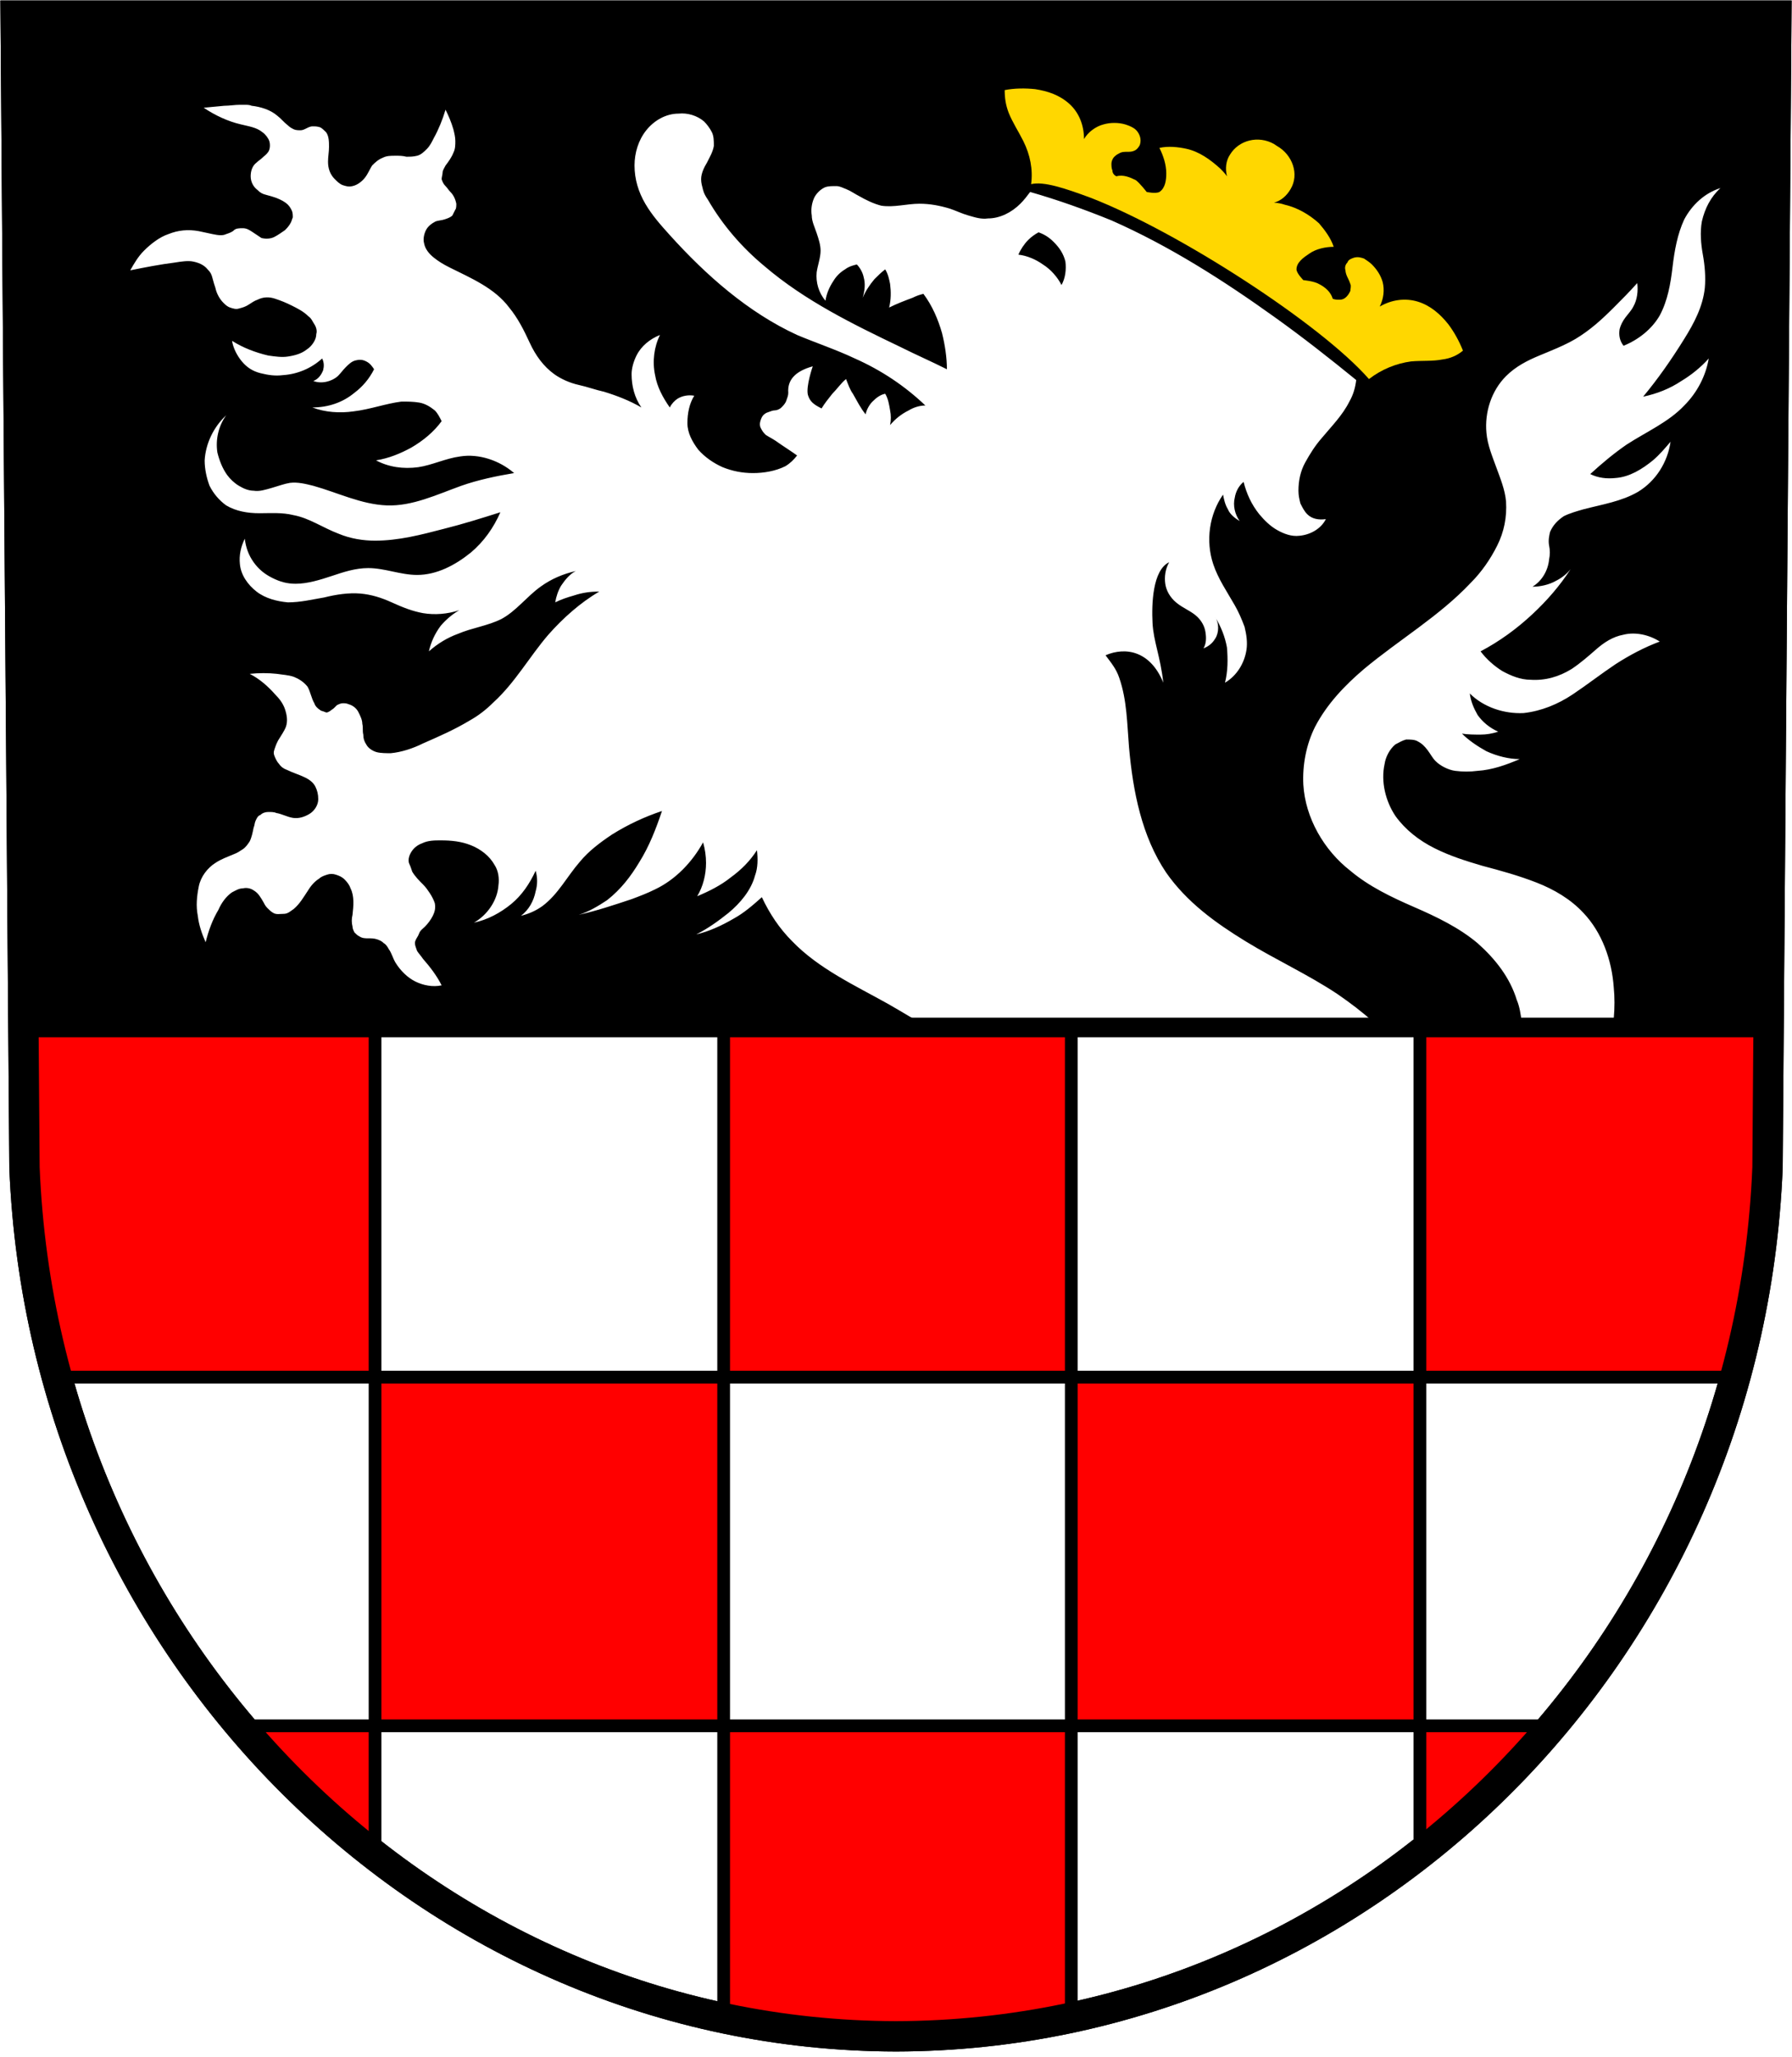 <?xml version="1.0"?>
<svg viewBox="0 0 183 210" xmlns="http://www.w3.org/2000/svg" xmlns:xlink="http://www.w3.org/1999/xlink">xxxxxxxxx
<defs>
<clipPath id="a">
<path id="b" d="m181.4 1.6-.9 117.6c-2 49.5-41.3 88.6-89 88.7-47.6-.1-87-39.3-89-88.7l-.9-117.6z" fill="none" stroke="#000" stroke-width="3.1"/>
</clipPath>
</defs>
<use fill="#fff" xlink:href="#b"/>
<path d="m1.6 1.7.8 103.2h92.4c-1.4-.8-2.7-1.6-4.1-2.4-3.4-1.9-7.1-3.6-9.8-6.4-1.3-1.3-2.3-2.8-3.1-4.5-.9.8-1.8 1.6-2.9 2.2-1.2.7-2.5 1.3-3.8 1.6 1.2-.6 2.3-1.4 3.3-2.2 1.2-1 2.3-2.3 2.7-3.8.3-.8.3-1.7.2-2.6-.7 1.1-1.6 2-2.7 2.8-1 .8-2.2 1.4-3.4 1.9.6-1 .9-2.2.9-3.4 0-.7-.1-1.4-.3-2.1-1.1 2-2.8 3.8-4.9 4.8-.8.4-1.6.7-2.4 1-1.8.6-3.6 1.2-5.4 1.6 1-.3 2-.9 2.9-1.5 1.4-1.1 2.4-2.4 3.3-3.9 1-1.6 1.7-3.4 2.3-5.2-1.8.6-3.5 1.4-5.1 2.4-1.2.8-2.4 1.7-3.3 2.8-1.3 1.5-2.2 3.3-3.8 4.5-.7.5-1.4.8-2.2 1 .8-.6 1.3-1.5 1.5-2.5.2-.7.2-1.4 0-2.1-.6 1.3-1.4 2.5-2.5 3.4s-2.4 1.6-3.8 1.9c1.4-.8 2.4-2.3 2.5-3.8.1-.7 0-1.5-.4-2.1-.5-.9-1.4-1.6-2.4-2s-2-.5-3.1-.5c-.6 0-1.3 0-1.9.3-.3.1-.6.3-.8.5s-.4.5-.5.8-.1.6 0 .8.2.5.3.8c.3.5.7.9 1.1 1.3.3.3.5.6.7.9s.4.7.5 1c.1.5 0 .9-.2 1.3s-.5.8-.8 1.1c-.2.2-.5.4-.6.7s-.3.5-.4.8.1.7.2 1c.2.3.4.5.6.8.7.8 1.4 1.7 1.9 2.7-.9.2-1.9 0-2.7-.4s-1.5-1.1-2-1.9c-.3-.5-.4-1-.7-1.4-.1-.2-.3-.5-.5-.6-.2-.2-.4-.3-.7-.4s-.6-.1-.9-.1-.6 0-.9-.2c-.2-.1-.3-.2-.5-.4-.1-.2-.2-.4-.2-.6-.1-.4-.1-.8 0-1.2.1-.9.2-1.9-.2-2.7-.1-.3-.3-.6-.6-.9s-.6-.4-.9-.5-.6-.1-.9 0-.6.2-.8.4c-.5.3-.9.8-1.2 1.3-.4.6-.8 1.3-1.4 1.8-.3.2-.6.5-1 .5s-.8.1-1.1-.1c-.2-.1-.4-.3-.6-.5s-.3-.4-.4-.6c-.3-.5-.5-.9-1-1.2-.3-.2-.7-.3-1.1-.2-.4 0-.7.2-1.1.4-.6.4-1.1 1.1-1.4 1.8-.6 1-1 2.1-1.3 3.3-.4-.9-.7-1.8-.8-2.7-.2-1-.1-2 .1-3s.9-1.9 1.7-2.4c.6-.4 1.2-.6 1.9-.9.3-.1.6-.3.9-.5s.5-.5.7-.8c.2-.4.3-.9.4-1.4.1-.2.1-.5.2-.7s.2-.5.5-.6c.2-.2.5-.3.8-.3s.6 0 .8.1c.6.1 1.1.4 1.7.5s1.2-.1 1.7-.4.9-.9.9-1.5c0-.5-.1-.9-.3-1.3s-.6-.7-1-.9c-.6-.3-1.3-.5-1.9-.8-.3-.1-.6-.3-.8-.6-.2-.2-.4-.6-.5-.9s0-.5.1-.8.2-.5.3-.7c.3-.5.6-.9.8-1.4.2-.6.1-1.2-.1-1.8s-.6-1.1-1-1.5c-.7-.8-1.6-1.6-2.6-2.1.9-.1 1.9-.1 2.8 0 .6.1 1.1.1 1.7.3.5.2 1 .5 1.4 1 .3.5.4 1.2.7 1.7.1.3.3.5.6.7.1.1.3.1.5.2s.3 0 .5-.1c.1-.1.3-.2.4-.3s.2-.2.3-.3c.2-.1.4-.2.6-.2s.4 0 .6.1c.4.1.8.4 1 .8s.4.8.4 1.2c.1.4 0 .7.1 1.1 0 .4.1.7.3 1 .2.4.7.7 1.1.8s1 .1 1.4.1c1.1-.1 2.3-.5 3.3-1 1.6-.7 3.2-1.4 4.7-2.3.9-.5 1.7-1.1 2.5-1.9 2.2-2 3.7-4.7 5.6-6.9 1.5-1.7 3.3-3.3 5.2-4.4-.9 0-1.7.1-2.6.4-.7.2-1.3.4-1.9.7.1-.6.3-1.2.6-1.7.4-.6.9-1.2 1.5-1.5-1.3.3-2.5.8-3.6 1.6-1.4 1-2.5 2.5-4 3.3-1.4.7-3 .9-4.4 1.5-1.1.4-2.1 1-3 1.8.2-.9.6-1.8 1.2-2.6.5-.6 1.2-1.2 1.9-1.6-1.2.4-2.5.5-3.7.3-1.1-.2-2.1-.6-3.2-1.1s-2.1-.8-3.2-.9c-1.2-.1-2.5.1-3.7.4-1.2.2-2.4.5-3.7.5-1.1-.1-2.3-.4-3.2-1.1s-1.6-1.7-1.7-2.8c-.1-.9.1-1.8.5-2.6.1.9.4 1.7.9 2.4s1.1 1.2 1.9 1.6 1.5.6 2.4.6c1.2 0 2.5-.4 3.7-.8s2.4-.8 3.7-.8c1.7 0 3.3.7 5 .7 2 0 3.9-1 5.5-2.3 1.3-1.1 2.3-2.5 3-4.1-1.9.6-3.8 1.2-5.8 1.7-2.3.6-4.6 1.2-7 1.2-1.2 0-2.5-.2-3.7-.7-1.6-.6-3-1.6-4.6-1.9-1.2-.3-2.4-.2-3.5-.2-1.2 0-2.4-.2-3.4-.8-.7-.5-1.3-1.2-1.7-2-.3-.8-.5-1.7-.5-2.6.1-1.7.9-3.4 2.2-4.6-.8 1.1-1.1 2.5-.9 3.8.2.8.5 1.6 1 2.3.3.4.7.8 1.2 1.1s1 .5 1.5.5c.6.1 1.2-.1 1.9-.3s1.2-.4 1.8-.5c.8-.1 1.6.1 2.4.3 2.5.7 4.9 1.9 7.5 2s5.1-1.1 7.6-2c1.7-.6 3.6-1 5.4-1.3-1.5-1.3-3.6-2-5.5-1.7-1.5.2-2.9.9-4.3 1.1-1.5.2-3 0-4.3-.7 1.3-.2 2.5-.7 3.6-1.3 1.2-.7 2.3-1.6 3.1-2.7-.2-.4-.4-.8-.7-1.1-.5-.4-1-.7-1.6-.8s-1.2-.1-1.8-.1c-1.6.2-3.2.8-4.9 1-1.4.2-2.9.1-4.2-.4 1.6 0 3.1-.5 4.3-1.5.8-.6 1.5-1.4 2-2.4-.2-.3-.4-.6-.8-.8s-.7-.2-1.1-.1-.7.4-1 .7-.5.6-.8.9c-.7.6-1.7.8-2.5.5.5-.2.8-.6 1-1.1.1-.4.1-.8-.1-1.2-1.1 1-2.5 1.6-4 1.7-.8.1-1.5 0-2.3-.2s-1.4-.6-1.9-1.2-.9-1.4-1-2.1c1.1.7 2.4 1.2 3.7 1.5.7.1 1.4.2 2 .1.7-.1 1.4-.3 1.9-.7.3-.2.5-.4.7-.7s.3-.6.3-.9c.1-.3 0-.7-.2-1s-.3-.6-.6-.8c-.5-.5-1.1-.8-1.7-1.1s-1.1-.5-1.7-.7-1.2-.2-1.8.1c-.3.1-.6.3-.9.5s-.6.3-1 .4c-.3.1-.6 0-.9-.1s-.5-.3-.7-.5c-.4-.4-.7-1-.8-1.5-.1-.3-.2-.6-.3-1s-.2-.6-.5-.9c-.4-.5-1-.7-1.5-.8s-1.2 0-1.8.1c-1.6.2-3.1.5-4.6.8.4-.7.8-1.4 1.4-2 .7-.7 1.6-1.4 2.5-1.7 1-.4 2-.5 3.1-.3.5.1.9.2 1.4.3s1 .2 1.4 0c.3-.1.6-.2.8-.4s.6-.2.9-.2c.4 0 .7.2 1 .4s.6.4.9.6c.4.1.9.1 1.3-.1s.8-.5 1.1-.7c.2-.2.3-.3.5-.6s.2-.5.3-.7c0-.2 0-.5-.1-.7s-.2-.4-.4-.6c-.3-.3-.7-.5-1.2-.7-.3-.1-.6-.2-1-.3s-.6-.2-.9-.5c-.4-.3-.7-.8-.7-1.4s.2-1.1.6-1.4c.2-.2.4-.3.6-.5s.4-.3.6-.6.2-.8.1-1.1-.4-.7-.7-.9c-.6-.5-1.4-.6-2.2-.8-1.3-.3-2.6-.9-3.8-1.7l2.1-.2c.5 0 1.1-.1 1.6-.1h.5c.2 0 .5 0 .7.1.9.1 1.9.4 2.6 1 .4.3.7.7 1.1 1 .2.2.4.3.6.4s.5.1.7.1.4-.1.6-.2.4-.2.6-.2c.3 0 .5 0 .8.1.2.1.4.3.6.5.3.4.3 1 .3 1.5s-.1 1-.1 1.5c0 .7.2 1.3.7 1.8.2.2.5.5.8.6s.6.2 1 .1c.5-.1 1-.5 1.3-.9s.5-.9.7-1.2c.3-.3.6-.6 1.1-.8.4-.2.8-.2 1.3-.2.4 0 .7 0 1.1.1.4 0 .7 0 1.1-.1s.7-.4 1-.7.5-.7.7-1.1c.5-.9.9-1.9 1.2-2.9.3.6.6 1.3.8 2 .1.4.2.8.2 1.2s0 .8-.2 1.2c-.2.5-.5.9-.8 1.3-.1.2-.3.5-.3.7s-.1.5-.1.7c.1.3.2.5.4.7s.3.4.5.6c.3.3.5.7.6 1.2 0 .2 0 .5-.1.6l-.3.6c-.2.2-.5.3-.8.4s-.6.1-.9.2c-.4.2-.8.5-1 .9s-.3.9-.2 1.3c.1.6.5 1.1 1 1.5s1 .7 1.6 1c2.2 1.1 4.6 2.1 6.1 4.1.9 1.1 1.5 2.3 2.1 3.6s1.4 2.4 2.5 3.2c.7.5 1.6.9 2.5 1.1s1.7.5 2.6.7c1.3.4 2.6.9 3.8 1.6-.7-1-1-2.2-1-3.4 0-.6.2-1.3.5-1.9.5-1 1.4-1.7 2.4-2.1-.6 1.2-.8 2.7-.5 4.1.2 1.2.8 2.3 1.5 3.3.2-.4.5-.7.8-.9.5-.3 1.1-.4 1.7-.3-.5.8-.7 1.8-.7 2.8s.5 1.9 1.1 2.7c.7.8 1.6 1.4 2.5 1.8 1 .4 2 .6 3.1.6s2.3-.2 3.3-.7c.5-.3.9-.7 1.2-1.1-.7-.5-1.5-1-2.2-1.5-.3-.2-.7-.4-1-.6-.1-.1-.3-.3-.4-.5s-.2-.3-.2-.6c0-.2.1-.5.2-.7s.3-.4.6-.5.5-.2.7-.2.5-.1.7-.3.4-.4.5-.7.2-.5.2-.8c-.1-1.3.7-2.2 2.5-2.7 0 0-.7 2-.5 2.9.2.7.6 1 1.4 1.4.3-.5.7-1 1.1-1.5.5-.5.9-1.1 1.4-1.5.2.5.4 1.1.7 1.5.4.7.8 1.5 1.3 2.1.1-.5.4-1 .7-1.3.4-.4.8-.7 1.3-.8.3.5.4 1.1.5 1.7.1.5.1 1 0 1.5.5-.6 1.1-1.1 1.9-1.5.5-.3 1.1-.5 1.7-.5-2.1-2-4.5-3.6-7.2-4.8-1.9-.9-4-1.6-5.9-2.4-5-2.3-9.3-6.1-13-10.2-.9-1-1.8-2-2.5-3.2s-1.1-2.5-1.1-3.9c0-1.3.4-2.6 1.2-3.6s2-1.7 3.3-1.7c.9-.1 1.9.2 2.6.8.3.3.6.7.8 1.1s.2.9.2 1.4c-.1.6-.4 1.1-.7 1.7-.3.5-.6 1.1-.6 1.7 0 .4.1.7.2 1.1s.3.7.5 1c1.5 2.6 3.5 4.9 5.8 6.8 4.1 3.5 9 5.9 13.8 8.2 1.6.8 3.2 1.5 4.8 2.3 0-1.2-.2-2.5-.5-3.7-.4-1.4-1-2.8-1.9-4-.4.1-.7.2-1.1.4-.8.3-1.6.6-2.4 1 .2-.8.2-1.6.1-2.4-.1-.5-.2-1-.5-1.5-.4.3-.8.7-1.1 1-.5.6-.9 1.2-1.2 1.9.2-.7.3-1.4.1-2.1-.1-.5-.4-1-.7-1.3-.4.1-.8.2-1.2.5-.5.3-.9.7-1.2 1.2-.4.6-.7 1.3-.8 2-.7-.8-1-1.9-.9-2.9.1-.7.4-1.5.4-2.2 0-.6-.2-1.2-.4-1.8s-.5-1.2-.5-1.8c-.1-.6 0-1.2.2-1.7s.7-1 1.2-1.2c.3-.1.7-.1 1.1-.1s.7.2 1 .3c.5.2.9.5 1.3.7.7.4 1.5.8 2.3 1 1.3.2 2.6-.2 3.9-.2 1.1 0 2.1.2 3.1.5.6.2 1.2.5 1.9.7s1.3.4 2 .3c1.2 0 2.4-.6 3.3-1.5.4-.4.7-.8 1-1.2 2.8.8 5.6 1.8 8.3 2.9 5.9 2.6 11.4 6.1 16.7 9.9 2.8 2 5.6 4.2 8.3 6.4-.1.8-.3 1.5-.7 2.2-.7 1.4-1.8 2.5-2.8 3.7-.7.8-1.2 1.6-1.7 2.5s-.7 1.9-.7 2.9c0 .5.1.9.2 1.3.2.4.4.8.7 1.1.5.5 1.2.6 1.9.5-.5 1-1.6 1.6-2.7 1.7-.8.1-1.6-.2-2.3-.6s-1.3-1-1.8-1.6c-.8-1-1.3-2.1-1.6-3.3-.5.4-.8 1-.9 1.6-.2.8 0 1.7.5 2.4-.5-.3-1-.7-1.2-1.2-.3-.5-.4-1-.5-1.5-1.4 2-1.8 4.7-1 7.1.5 1.5 1.4 2.8 2.2 4.2.4.7.7 1.4 1 2.2.2.8.3 1.6.2 2.3-.2 1.4-1 2.7-2.2 3.4.3-1.2.3-2.4.2-3.6-.2-1.1-.6-2.1-1.2-3.1.2.3.3.7.3 1.1s-.1.8-.3 1.1c-.3.5-.7.8-1.2 1 .3-.5.3-1.1.2-1.7s-.4-1.1-.8-1.5c-.6-.6-1.5-.9-2.2-1.5-.6-.5-1-1.2-1.1-1.9s0-1.5.4-2.2c-1.7.8-1.8 4.3-1.7 6.2s.8 3.4 1.1 6.1c-1.3-3.2-3.8-3.7-5.9-2.8.6.8 1.1 1.4 1.4 2.3.8 2.3.8 4.7 1 7.1.4 4.5 1.3 9.1 3.8 12.8 2.1 3 5 5.1 8.1 7s6.4 3.4 9.4 5.4c1.3.9 2.5 1.8 3.6 2.8h15.2c-.1-.7-.2-1.5-.5-2.2-.7-2.3-2.2-4.2-4-5.8-1.9-1.6-4.2-2.7-6.5-3.7s-4.6-2.1-6.5-3.7c-2.7-2.1-4.6-5.4-4.8-8.8-.1-2 .3-4.1 1.2-5.9 1.2-2.3 3-4.2 5-5.9 3.6-3 7.7-5.4 10.9-8.8 1.1-1.1 2-2.4 2.7-3.8s1-2.9.9-4.5c-.1-1.2-.6-2.4-1-3.5s-.9-2.3-1-3.5c-.2-2.1.5-4.3 2-5.8 1-1 2.2-1.6 3.4-2.1s2.5-1 3.7-1.7c1.5-.9 2.7-2 3.9-3.2.8-.8 1.6-1.6 2.4-2.5.1.8 0 1.7-.4 2.4-.2.4-.5.7-.8 1.1s-.5.8-.6 1.2c-.1.6 0 1.2.4 1.7 1.5-.6 2.9-1.7 3.7-3.1.8-1.5 1.1-3.2 1.3-4.9s.5-3.4 1.2-4.9c.8-1.5 2.1-2.7 3.7-3.2-1 .9-1.6 2.1-1.9 3.4-.2 1.1-.1 2.3.1 3.4s.3 2.3.2 3.4c-.2 1.9-1.1 3.6-2.1 5.2-1.3 2.1-2.7 4.1-4.2 5.9 1.4-.3 2.7-.8 3.9-1.6 1-.6 2-1.4 2.8-2.3-.3 1.8-1.2 3.5-2.5 4.8-1.6 1.7-3.9 2.7-5.9 4-1.3.9-2.5 1.9-3.7 3 .8.4 1.7.5 2.6.4 1.4-.1 2.7-.9 3.8-1.8.7-.6 1.2-1.2 1.8-1.9-.3 2.1-1.5 4-3.3 5.1-1.7 1-3.7 1.3-5.6 1.8-.7.2-1.4.4-2 .7-.6.4-1.1.9-1.4 1.6-.1.4-.2.9-.1 1.4s.1.9 0 1.4c-.1 1.1-.7 2.2-1.7 2.8.8 0 1.7-.2 2.4-.6.6-.3 1.1-.7 1.5-1.2-1.1 1.7-2.4 3.2-3.9 4.6-1.6 1.5-3.4 2.8-5.3 3.8.6.8 1.4 1.5 2.2 2 .9.5 1.9.9 2.9.9 1.5.1 2.9-.3 4.2-1.1.9-.6 1.7-1.3 2.5-2s1.7-1.3 2.8-1.5c1.2-.3 2.6 0 3.7.7-1.6.6-3.1 1.4-4.5 2.3-1.5 1-2.9 2.1-4.4 3.1s-3.2 1.7-5 1.9c-2 .1-4.1-.6-5.5-2 .1.8.4 1.5.8 2.2.5.7 1.2 1.3 2.1 1.7-.6.2-1.2.3-1.8.3s-1.3 0-1.9-.1c.7.7 1.6 1.3 2.5 1.8 1.1.5 2.3.8 3.4.8-1.4.6-2.8 1.1-4.3 1.2-.8.1-1.5.1-2.3 0-.7-.1-1.5-.5-2-1-.3-.3-.5-.7-.8-1.1s-.6-.7-1-.9c-.3-.2-.8-.2-1.2-.2-.4.1-.7.3-1.1.5-.6.5-1 1.3-1.1 2-.4 1.8.1 3.8 1.1 5.3 1 1.4 2.4 2.5 4 3.3s3.2 1.3 4.9 1.8c1.9.5 3.7 1 5.5 1.7s3.5 1.7 4.8 3.1c1.9 2 2.9 4.8 3.1 7.6.1 1 .1 2.1 0 3.2h15.3l.8-103.2h-180.1zm104.5 22c-.4.2-.8.5-1.1.8-.4.4-.8 1-1 1.5.9.1 1.8.5 2.5 1 .8.5 1.5 1.3 1.9 2.1.4-.7.5-1.6.4-2.4-.2-.8-.6-1.4-1.2-2-.5-.5-1-.8-1.6-1z"/>
<g stroke="#000">
<path clip-path="url(#a)" d="m109.4 105.1h-35.5v106.7h35.5zm71.1 71.1h-177.7l35.5 35.5v-106.7h-35.5v35.6h177.7v-35.6h-35.5v106.7z" fill="#f00" stroke-width="1.3"/>
<g fill="none">
<path d="m2.4 104.9h178.3" stroke-width="2"/>
<use stroke="#000" stroke-width="3.1" xlink:href="#b"/>
</g>
</g>
<path d="m130.1 14.7c-1.6-.9-3.6-.4-4.5 1.1-.4.6-.5 1.4-.3 2.2-.2-.3-.5-.6-.7-.8-1-.9-2.1-1.7-3.4-2-.9-.2-1.9-.3-2.8-.1.4.8.7 1.7.7 2.6 0 .7-.1 1.5-.7 1.9-.4.2-1.3 0-1.3 0s-.7-.9-1.1-1.2c-.6-.3-1.3-.6-2-.4-.2-.1-.4-.3-.4-.6-.1-.2-.1-.5-.1-.7s.1-.5.3-.7.4-.3.6-.4.5-.1.7-.1.5 0 .7-.1c.3-.1.5-.4.6-.6.1-.3.1-.6 0-.9s-.3-.6-.6-.8-.6-.3-.9-.4c-.7-.2-1.5-.2-2.2 0-.8.2-1.6.8-2 1.5 0-1.4-.5-2.7-1.5-3.6s-2.2-1.3-3.5-1.5c-1-.1-2.1-.1-3.1.1 0 .8.1 1.5.4 2.3.4 1 1 1.9 1.5 2.9.7 1.4 1 2.9.8 4.4 1.3-.3 3.4.4 6.1 1.4 9 3.5 23.5 12.9 28.4 18.5 1.3-1 2.8-1.6 4.3-1.8 1.1-.1 2.2 0 3.2-.2.8-.1 1.5-.4 2.1-.9-.4-1-.9-1.9-1.5-2.7-.8-1-1.8-1.9-3.1-2.3s-2.7-.2-3.9.5c.4-.8.5-1.7.3-2.5-.2-.7-.6-1.3-1.1-1.8-.2-.2-.5-.4-.8-.6-.3-.1-.6-.2-1-.1-.3.1-.6.2-.7.5-.2.2-.3.5-.2.8 0 .2.1.5.2.7s.2.4.3.7c.1.2 0 .5 0 .7-.1.2-.2.4-.4.6s-.4.3-.7.3c-.2 0-.5 0-.7-.1-.2-.7-.8-1.2-1.4-1.5-.5-.3-1.6-.4-1.6-.4s-.7-.7-.7-1.1c0-.7.7-1.2 1.3-1.6.7-.5 1.7-.7 2.5-.7-.3-.9-.9-1.7-1.5-2.4-1-.9-2.2-1.6-3.5-1.9-.3-.1-.7-.2-1.1-.2.7-.2 1.3-.7 1.7-1.4.9-1.5.2-3.5-1.4-4.4z" fill="#ffd700"/>
</svg>
